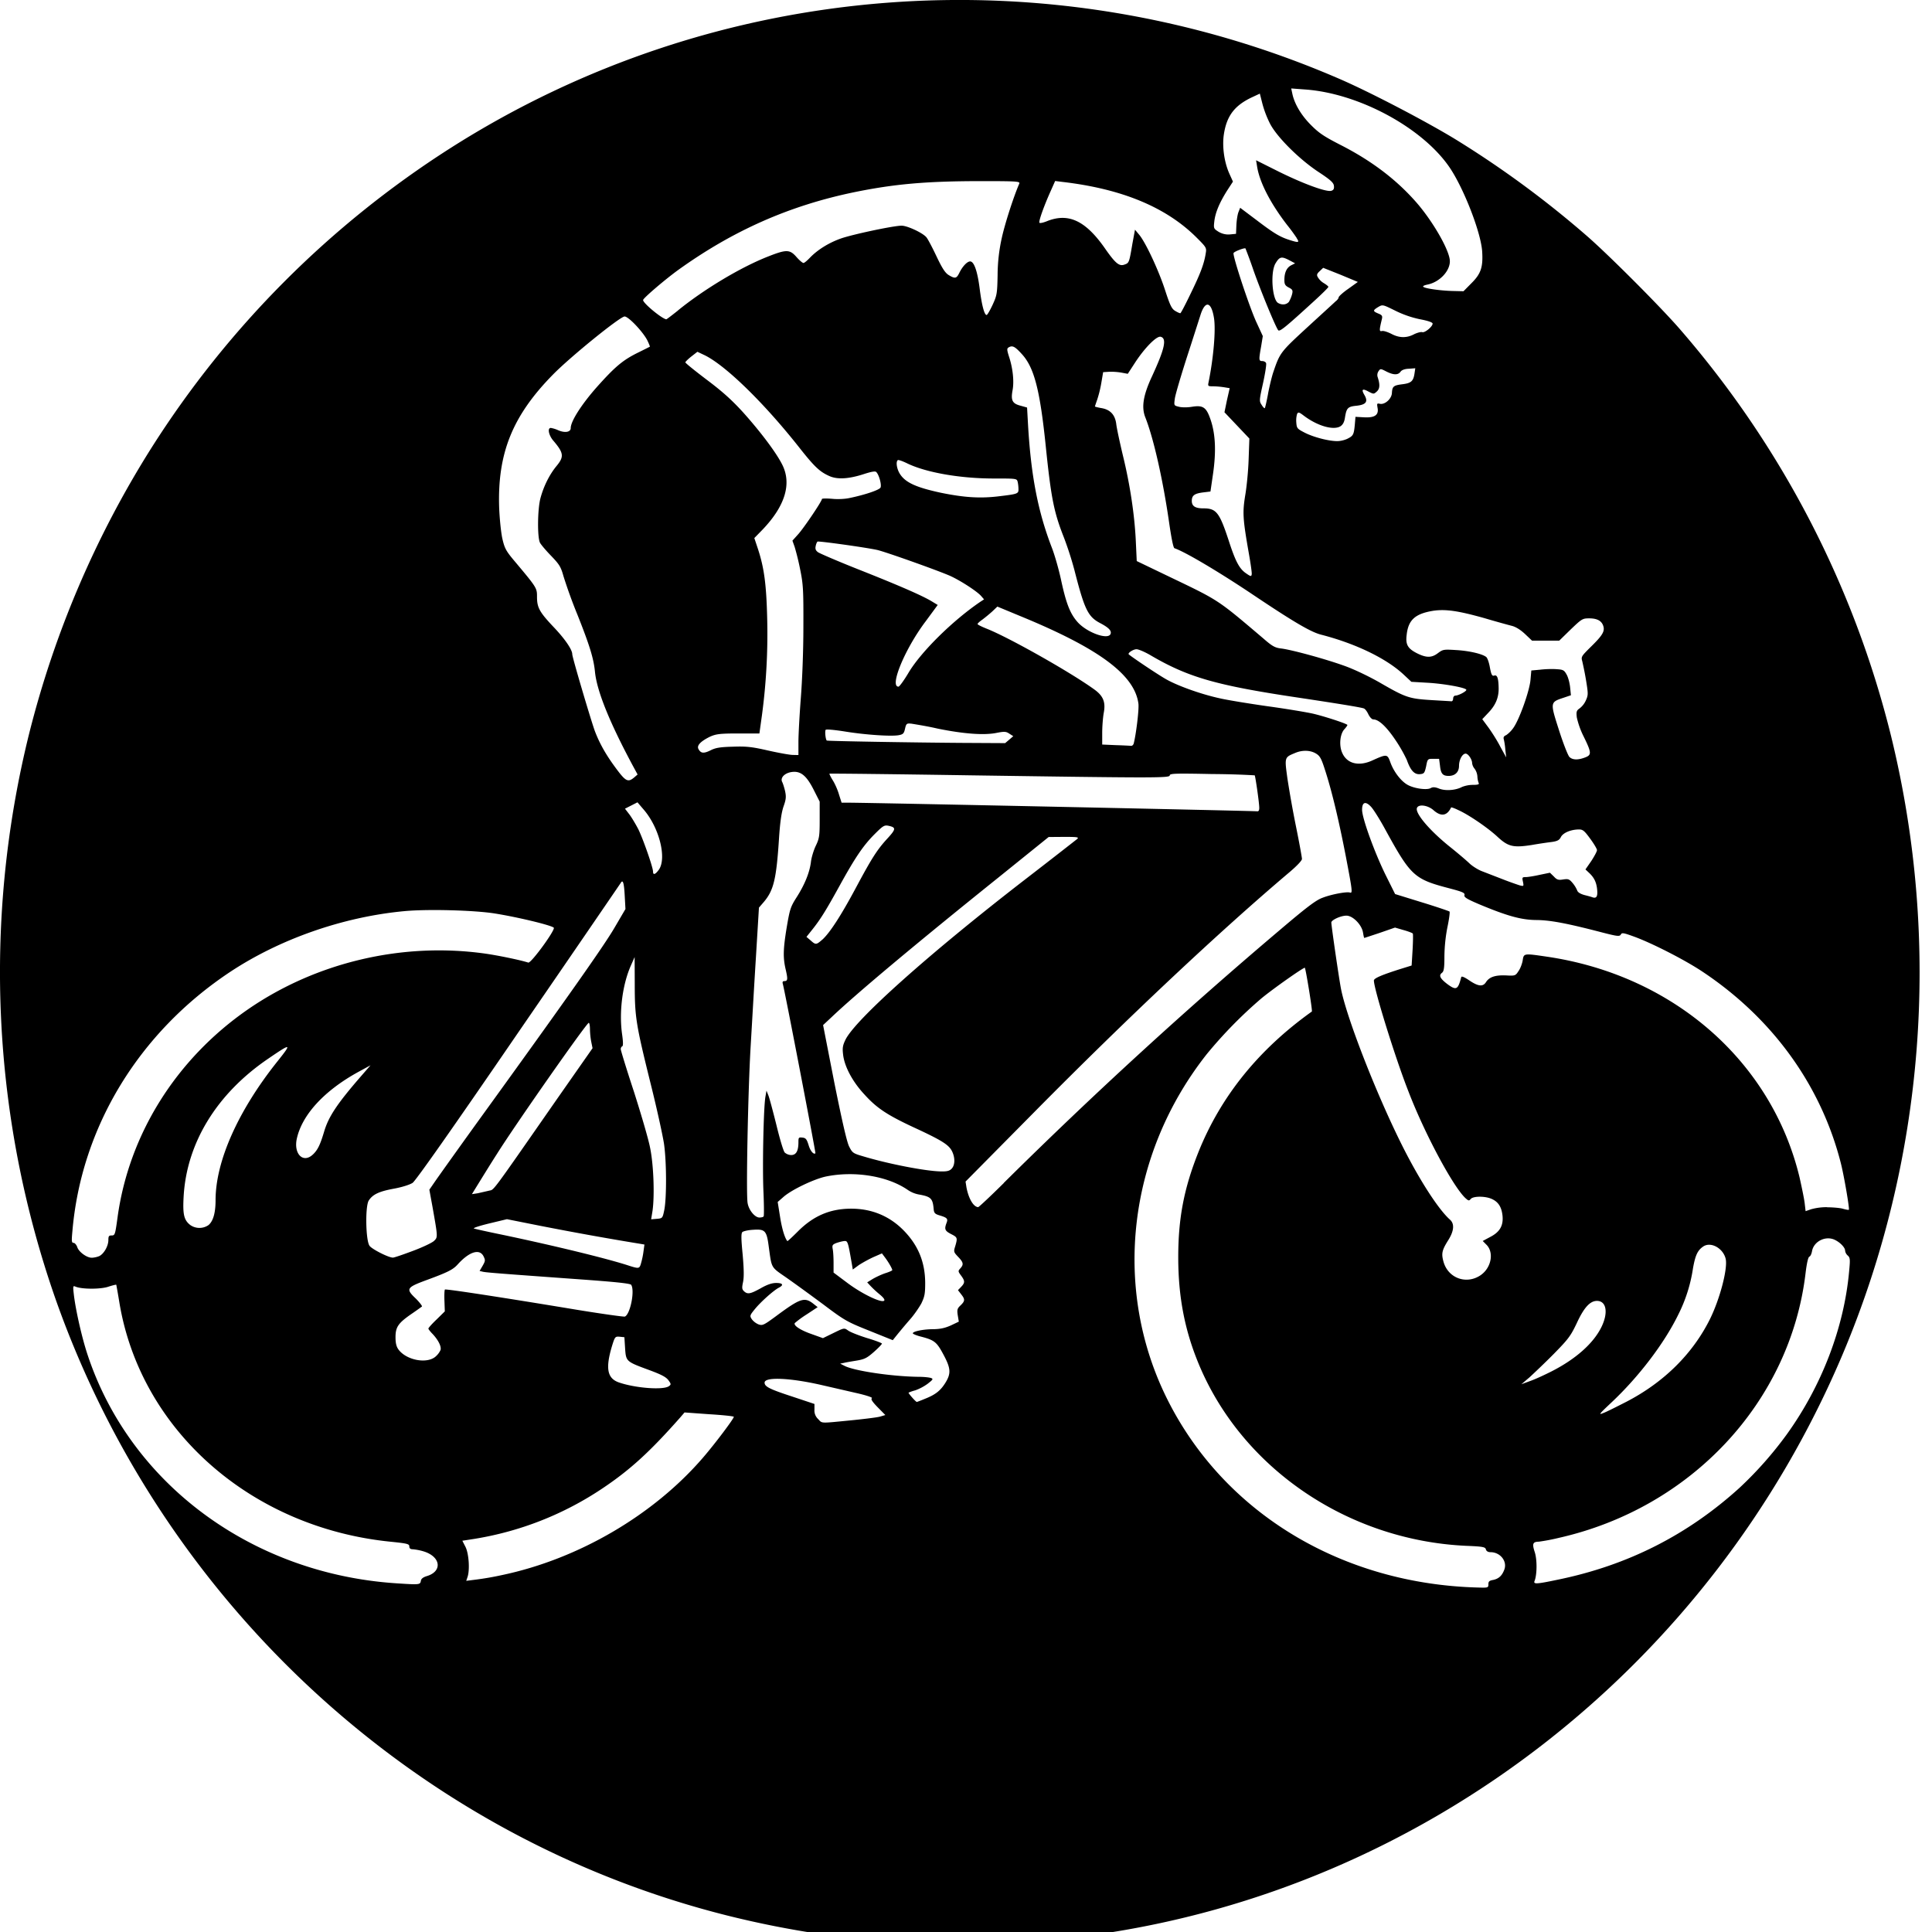 <svg xmlns="http://www.w3.org/2000/svg" width="64pt" height="64pt" viewBox="0 0 64 64"><path d="M30.508 64.387a32.166 32.166 0 0 1-6.422-.934C13.848 60.883 5.46 53.207 1.87 43.117a32.787 32.787 0 0 1-.91-18.793 32.565 32.565 0 0 1 4.047-9.472 32.244 32.244 0 0 1 9.914-9.946c8.805-5.605 19.824-6.46 29.441-2.297 1.024.442 2.86 1.403 3.836 1.996a32.987 32.987 0 0 1 4.348 3.192c.715.617 2.469 2.375 3.101 3.105a32.43 32.43 0 0 1 7 13.493c1.672 6.843 1.106 14.035-1.601 20.453-4.383 10.37-13.832 17.707-24.8 19.246-1.915.27-4 .375-5.74.293zM49.305 52.48c0-.093.03-.12.164-.144.18-.04.289-.14.363-.34.105-.277-.133-.578-.457-.578-.082 0-.137-.035-.152-.09-.02-.082-.094-.098-.664-.121-3.977-.187-7.52-2.645-8.91-6.172-.422-1.066-.614-2.125-.618-3.347-.004-1.31.184-2.305.664-3.512.739-1.848 1.985-3.399 3.762-4.668.027-.016-.207-1.45-.234-1.45-.063 0-1.035.684-1.434 1.012a14.73 14.73 0 0 0-1.812 1.848c-2.633 3.336-3.137 7.789-1.301 11.45 1.886 3.76 5.789 6.116 10.324 6.222.29.008.305.004.305-.11zm-35.364-.109c.008-.07.07-.121.196-.16.527-.156.468-.645-.106-.82a1.829 1.829 0 0 0-.36-.07c-.077 0-.112-.032-.112-.094 0-.082-.067-.098-.594-.153-4.649-.457-8.328-3.707-9.016-7.96a23.368 23.368 0 0 0-.097-.555c-.008-.008-.125.02-.266.066-.254.086-.875.086-1.086-.004-.082-.035-.086-.02-.055.254.059.516.266 1.426.446 1.973 1.402 4.285 5.437 7.285 10.238 7.601.773.051.789.047.812-.078zm37.668-.043c2.305-.473 4.29-1.476 6.016-3.043a12.388 12.388 0 0 0 1.559-1.762c1.168-1.62 1.902-3.55 2.07-5.402.039-.402.035-.46-.047-.531a.26.26 0 0 1-.086-.164c0-.094-.148-.258-.328-.348-.3-.156-.7.031-.766.36-.015.093-.054.18-.09.19-.039.017-.085.212-.124.536-.504 4.27-3.782 7.79-8.18 8.781a6.465 6.465 0 0 1-.656.125c-.204.004-.227.067-.137.344.082.25.078.742-.004.953-.05.117.05.113.773-.039zm-34.96-.156c2.523-.535 5-1.984 6.64-3.887.395-.457 1.02-1.289 1.02-1.351 0-.02-.368-.059-.817-.086l-.816-.059-.137.16c-1.004 1.137-1.664 1.742-2.582 2.356a10.663 10.663 0 0 1-4.242 1.672l-.399.062.102.2c.113.218.152.777.066 1.011l-.039.117.309-.039a9.77 9.77 0 0 0 .894-.156zm11.496-5.117c.44-.043.89-.098.996-.125l.187-.055-.254-.258c-.183-.187-.234-.273-.191-.3.035-.02-.172-.094-.52-.172l-1.14-.262c-1.051-.242-1.895-.278-1.895-.082 0 .133.16.215.938.469l.714.238v.187a.383.383 0 0 0 .122.313c.14.148.05.144 1.043.047zm25.734-.621c1.242-.645 2.191-1.586 2.762-2.73.336-.677.601-1.696.523-2.009-.086-.347-.488-.57-.738-.406-.192.129-.266.29-.344.727a5.054 5.054 0 0 1-.492 1.543c-.461.941-1.3 2.046-2.211 2.902-.414.39-.438.418-.258.344.106-.04.445-.211.758-.371zm-23.246-.094c.351-.137.52-.27.683-.531.192-.309.184-.48-.066-.942-.223-.418-.3-.476-.758-.594-.137-.035-.254-.086-.254-.105 0-.066.356-.137.684-.137.234-.004.383-.039.578-.125l.262-.125-.035-.21c-.028-.184-.016-.227.093-.329.149-.144.153-.199.02-.367l-.106-.137.106-.11c.129-.136.129-.194-.004-.374-.102-.137-.102-.152-.023-.238.117-.13.101-.2-.075-.383-.148-.156-.152-.172-.093-.356.078-.273.074-.289-.141-.398-.203-.106-.227-.16-.149-.367.055-.14.024-.176-.242-.254-.136-.043-.172-.074-.183-.196-.032-.367-.086-.421-.508-.496a.963.963 0 0 1-.356-.152c-.671-.46-1.773-.637-2.722-.437-.387.086-1.13.437-1.399.68l-.183.16.078.488c.062.398.156.707.242.808.008.008.164-.136.348-.32.515-.516 1.066-.754 1.77-.754.663 0 1.241.234 1.702.688.504.5.743 1.066.746 1.773 0 .363-.02.453-.128.68-.079.14-.239.375-.368.52-.136.155-.27.316-.402.476l-.176.219-.777-.313c-.735-.293-.82-.34-1.524-.871-.406-.3-.812-.598-1.226-.89-.516-.356-.48-.298-.578-1-.07-.555-.121-.61-.516-.583-.168.008-.328.047-.36.075-.046.042-.042.23.009.75.043.496.046.75.011.914-.039.187-.035.23.032.296.12.11.207.094.554-.097.211-.121.371-.176.512-.176.219 0 .262.066.09.156-.176.09-.602.473-.793.707-.172.211-.176.227-.102.34a.55.55 0 0 0 .219.168c.133.047.176.027.574-.266.817-.605.953-.652 1.258-.406l.129.102-.367.242c-.137.086-.266.18-.39.285-.052.082.198.242.562.367l.37.133.352-.172c.352-.172.352-.172.48-.082.075.055.352.164.626.25.277.082.5.168.496.184 0 .023-.117.144-.262.273-.23.203-.312.246-.574.29-.164.027-.356.058-.426.077l-.121.024.137.07c.312.168 1.57.356 2.465.367.175 0 .355.02.41.04.078.03.062.054-.121.195-.125.09-.266.164-.41.215a1.281 1.281 0 0 0-.215.074c-.02.012.238.308.273.308.008 0 .125-.043.262-.101zm-8.473-.422c.074-.055.074-.07-.02-.2-.081-.105-.238-.187-.64-.335-.762-.281-.762-.281-.793-.719l-.023-.367-.153-.016c-.152-.011-.16-.008-.258.309-.218.73-.16 1.062.215 1.2.547.194 1.489.265 1.672.128zm29.235-.488c.8-.407 1.386-.926 1.652-1.465.234-.473.172-.871-.145-.871-.23 0-.43.218-.668.734-.203.426-.277.527-.761 1.02-.297.3-.664.648-.805.777l-.27.23.317-.117c.172-.062.48-.207.68-.308zm-36.97-.489a.634.634 0 0 0 .169-.222c.031-.117-.074-.324-.258-.524-.078-.078-.145-.164-.145-.183 0-.024.121-.16.274-.305l.27-.266-.012-.343c-.008-.196 0-.364.015-.38.028-.027 1.895.259 4.414.677.813.132 1.512.23 1.547.218.176-.07.336-.851.211-1.05-.027-.047-.52-.098-1.715-.184-2.492-.18-3.074-.223-3.195-.25l-.113-.027.101-.172c.09-.16.094-.184.028-.317-.133-.258-.473-.148-.852.27-.156.176-.336.265-1.031.52-.676.25-.7.292-.348.624.117.121.207.235.192.254-.118.086-.239.172-.36.254-.426.297-.515.426-.515.762 0 .195.027.308.097.406.262.356.938.484 1.227.238zm14.72-2.058a3.51 3.51 0 0 1-.305-.281l-.113-.122.183-.113c.106-.062.29-.148.418-.191.129-.04.23-.086.23-.102 0-.043-.109-.238-.226-.398l-.117-.156-.274.12c-.156.07-.375.192-.488.266l-.203.149-.031-.184c-.133-.766-.137-.773-.266-.758-.066.008-.183.04-.258.067-.12.05-.133.074-.11.199.017.082.028.289.028.465v.312l.465.348c.473.355 1.121.668 1.211.582.031-.031-.027-.106-.144-.203zm19.914-.649c.351-.25.437-.761.171-1.011l-.113-.114.246-.132c.32-.164.442-.375.41-.704-.03-.285-.136-.453-.343-.55-.215-.106-.63-.106-.711-.004-.055.066-.074.062-.18-.035-.41-.387-1.348-2.133-1.887-3.54-.437-1.113-1.14-3.382-1.14-3.664 0-.074.265-.187.883-.382l.367-.114.031-.507c.016-.282.02-.532.008-.551-.012-.02-.153-.074-.309-.117l-.281-.082-.504.175c-.281.094-.508.168-.512.168-.011 0-.027-.078-.043-.175-.039-.258-.336-.563-.55-.563-.188 0-.5.145-.5.227 0 .105.238 1.753.316 2.175.168.907 1.117 3.364 1.973 5.098.586 1.188 1.242 2.215 1.64 2.57.157.137.137.375-.058.684-.211.336-.23.441-.153.719.16.547.77.758 1.239.43zm-27.825-.386c.028-.086.067-.266.082-.391l.032-.23-.164-.028c-1.102-.18-2.2-.379-3.297-.594l-1.094-.218-.582.14c-.324.078-.55.153-.512.168.04.016.446.106.903.2 1.68.351 3.539.8 4.253 1.039.31.097.329.093.38-.086zm-17.964-.23c.16-.063.316-.329.32-.532 0-.137.015-.16.11-.16.109 0 .116-.031.195-.606.378-2.742 1.937-5.234 4.312-6.879 2.266-1.566 5.129-2.238 7.871-1.851.43.062 1.152.21 1.422.297.094.027.91-1.094.844-1.157-.098-.085-1.188-.347-1.942-.468-.672-.11-2.25-.153-3.02-.078-2.023.191-4.109.921-5.757 2.011-3.027 2.008-4.934 5.145-5.227 8.594-.03.324-.027.383.04.383.039 0 .097.066.124.148.055.157.313.344.477.344.059 0 .164-.02.23-.047zm10.398-.177c.324-.12.64-.27.707-.332.133-.125.129-.125-.047-1.125l-.105-.574.164-.238c.09-.133.722-1.02 1.406-1.969 2.965-4.098 4.23-5.894 4.566-6.476l.36-.614-.024-.433c-.023-.446-.062-.555-.133-.43-.027.04-1.55 2.27-3.39 4.945-2.207 3.223-3.402 4.918-3.504 4.989-.098.062-.34.14-.613.191-.492.09-.707.188-.84.395-.121.19-.102 1.324.027 1.5.078.109.625.39.774.39.03.004.328-.097.652-.219zm-6.766-.855c.157-.125.239-.402.239-.828 0-1.29.746-2.965 2.046-4.594.489-.613.47-.621-.296-.098-1.715 1.164-2.715 2.805-2.809 4.59-.031.578.012.762.223.926a.53.53 0 0 0 .597.004zm15.102-.496c.082-.403.078-1.606-.008-2.2-.043-.28-.234-1.156-.433-1.953-.497-2.003-.536-2.242-.536-3.332l-.004-.902-.117.266c-.285.633-.402 1.543-.3 2.281.039.266.039.398.007.41-.027.012-.05.05-.05.094 0 .039.195.676.437 1.41.234.734.48 1.566.535 1.856.117.566.152 1.57.082 2.082l-.047.289.192-.016c.183-.016.187-.023.242-.285zm3.293.203c.015-.023.012-.406-.008-.848-.035-.828.004-2.746.066-3.11l.036-.206.062.156c.035.086.152.524.266.98.11.454.23.864.277.915.059.05.137.082.215.082.16 0 .238-.133.238-.422 0-.16.008-.168.13-.156.112.011.144.05.206.246.055.195.168.328.227.273.015-.016-1.024-5.433-1.082-5.617-.016-.055 0-.086.05-.086.114 0 .122-.055.051-.367-.097-.406-.09-.684.032-1.426.101-.59.125-.668.324-.98.27-.422.433-.825.476-1.172.016-.145.09-.39.16-.535.118-.247.13-.325.13-.868v-.597l-.196-.387c-.238-.473-.434-.637-.73-.594-.23.031-.387.188-.317.328.024.043.07.188.098.309.039.187.031.27-.055.512-.066.199-.11.504-.144 1-.09 1.418-.18 1.777-.52 2.172l-.148.171-.102 1.676c-.062.988-.117 1.985-.176 2.973-.086 1.492-.152 4.867-.097 5.14.039.235.242.477.39.477.067 0 .13-.016.14-.039zm35.219-.3c.187 0 .422.019.523.046.106.031.195.047.207.035.027-.027-.156-1.11-.266-1.543-.656-2.578-2.261-4.797-4.578-6.34-.57-.382-1.668-.945-2.27-1.164-.355-.129-.405-.136-.44-.07-.04.07-.11.063-.626-.07-1.171-.305-1.718-.407-2.175-.41-.5-.004-.97-.137-1.887-.52-.422-.18-.512-.238-.492-.305.02-.074-.059-.109-.504-.226-1.168-.305-1.274-.406-2.133-1.973-.176-.324-.387-.656-.46-.73-.18-.192-.294-.153-.294.101-.004.266.41 1.41.777 2.156l.317.637.887.274c.484.148.894.289.914.304.02.016-.012.254-.07.528a5.36 5.36 0 0 0-.098.968c0 .391-.02.489-.082.536-.114.086-.059.191.183.375.293.214.348.187.457-.235.012-.039.11.004.27.113.297.2.453.215.554.047.11-.164.305-.23.66-.215.294.016.313.012.41-.14.063-.086.122-.246.141-.356.036-.238.032-.238.801-.125 4.184.614 7.446 3.465 8.371 7.313.07.312.149.691.168.844l.032.273.18-.062c.167-.047.343-.07.523-.07zm-27.266-.806a158.772 158.772 0 0 1 9.168-8.398c.86-.73 1.172-.969 1.387-1.047.304-.12.812-.21.91-.176.097.036.086-.05-.13-1.183-.226-1.168-.456-2.145-.683-2.848-.129-.406-.172-.488-.304-.57-.188-.117-.461-.125-.7-.02-.351.145-.347.137-.25.848a36.2 36.2 0 0 0 .286 1.598c.109.535.195 1.015.195 1.062 0 .055-.164.227-.402.43-2.305 1.949-5.344 4.8-8.442 7.933l-2.3 2.325.03.191c.07.371.231.648.387.656.024 0 .407-.36.852-.8zm-17.059.258c.192-.054-.007.22 2.258-3.035l1.18-1.687-.043-.211a2.532 2.532 0 0 1-.043-.422c0-.117-.02-.211-.04-.207-.073.004-2.429 3.367-3.042 4.344-.25.39-.488.78-.73 1.171l-.098.16.195-.03.363-.083zm15.34-.738c.11-.121.11-.371 0-.582-.105-.203-.34-.352-1.199-.75-.93-.43-1.281-.66-1.691-1.113-.399-.426-.664-.926-.711-1.317-.028-.226-.016-.308.074-.496.312-.66 2.777-2.86 5.93-5.297.921-.71 1.71-1.328 1.754-1.363.058-.059-.008-.066-.442-.066l-.508.004-1.652 1.332c-2.75 2.207-4.73 3.867-5.535 4.632l-.285.266.37 1.895c.259 1.289.415 1.964.489 2.12.11.22.133.235.469.333.828.25 2.07.492 2.578.5.21.004.289-.02.36-.098zm-21.168-.46c.16-.15.242-.321.371-.75.145-.5.43-.93 1.22-1.84l.32-.368-.395.215c-1.121.613-1.86 1.406-2.043 2.2-.121.515.203.847.527.542zm16.88-7.122c.245-.223.616-.793 1.109-1.715.527-.984.703-1.265 1.058-1.648.274-.301.274-.352.024-.407-.137-.027-.18-.003-.442.258-.394.39-.664.793-1.183 1.735-.461.836-.637 1.117-.922 1.472l-.172.215.137.117c.171.153.187.149.39-.027zm25.667-1.629c-.02-.258-.097-.422-.27-.582l-.12-.113.195-.281c.101-.157.187-.313.187-.36 0-.039-.101-.21-.226-.379-.188-.258-.242-.304-.367-.304-.27 0-.528.109-.602.25-.05.101-.11.136-.3.164-.13.015-.427.058-.669.101-.61.094-.777.055-1.129-.27-.316-.296-.968-.742-1.308-.89-.117-.059-.227-.094-.23-.086-.137.285-.333.313-.583.094-.187-.168-.5-.211-.55-.074-.067.175.43.757 1.101 1.293.254.203.543.449.64.543.098.093.286.21.41.257l.677.262c.238.094.5.184.574.207.137.035.14.031.11-.117-.032-.145-.024-.156.09-.156.065 0 .276-.032.464-.075l.34-.07.129.125c.101.11.152.125.312.098.164-.024.2-.012.309.117a.997.997 0 0 1 .152.246c.02.063.102.113.234.152.114.028.227.059.254.07.145.055.192-.007.176-.222zm-31.086-.683c.27-.383.016-1.395-.5-1.993l-.207-.242-.414.211.145.188c.074.097.207.32.297.492.16.328.488 1.265.488 1.406 0 .121.078.094.191-.063zm19.89-2.063c0-.152-.128-1.047-.151-1.066-.473-.028-.946-.04-1.415-.043-1.187-.024-1.398-.02-1.398.043 0 .09-.418.09-6.59 0-2.566-.04-4.676-.063-4.683-.055-.008.008.039.105.109.219.07.109.164.32.207.472l.086.27h.215c.703 0 13.394.27 13.539.285.062.008.082-.023.082-.125zm6.724-.684c.113-.043.234-.066.355-.066.156 0 .215-.016.191-.059a.702.702 0 0 1-.043-.218.51.51 0 0 0-.09-.254.359.359 0 0 1-.085-.188c0-.125-.13-.316-.215-.316-.11 0-.219.207-.219.402 0 .211-.133.336-.344.336-.195 0-.258-.074-.285-.328l-.031-.238h-.192c-.187 0-.19 0-.238.25-.05.222-.066.246-.207.258-.18.015-.308-.118-.433-.473a4.92 4.92 0 0 0-.383-.668c-.29-.43-.547-.672-.723-.672-.05 0-.117-.07-.168-.172-.043-.094-.11-.183-.156-.195-.125-.04-.895-.164-2.117-.348-2.735-.406-3.672-.672-4.907-1.39-.207-.125-.43-.22-.5-.22-.109 0-.308.13-.253.173.152.125 1.015.703 1.261.836.395.218 1.157.488 1.754.617.25.058.95.172 1.55.258.602.082 1.282.195 1.517.246.363.082 1.097.32 1.156.375.008.011-.031.07-.094.14-.148.153-.187.528-.082.774.152.367.54.472.992.27.492-.223.508-.22.606.05.113.32.363.645.59.762.226.117.617.168.746.101.07-.043.148-.039.285.016.215.082.55.055.761-.059zm-27.43-.312l.113-.098-.14-.258c-.778-1.445-1.2-2.484-1.27-3.125-.043-.457-.176-.886-.578-1.898a16.792 16.792 0 0 1-.465-1.281c-.09-.32-.133-.39-.41-.68-.172-.176-.34-.375-.371-.437-.09-.18-.082-1.098.015-1.47.106-.394.29-.769.524-1.058.27-.324.254-.441-.11-.867-.14-.172-.187-.406-.07-.406.09.015.172.043.25.078.219.094.41.062.41-.074 0-.227.36-.785.856-1.348.61-.684.867-.902 1.375-1.152.207-.102.379-.188.39-.196.008-.004-.03-.097-.082-.207-.148-.289-.625-.793-.754-.793-.148 0-1.785 1.325-2.367 1.918-1.344 1.364-1.847 2.606-1.789 4.407.016.394.063.847.11 1.05.07.301.12.395.382.707.762.907.762.91.762 1.207 0 .356.082.504.563 1.012.37.39.605.738.605.887 0 .105.625 2.21.75 2.55.16.419.375.794.691 1.22.329.445.403.484.61.312zm31.504-.664c.218-.082.21-.16-.055-.7a2.723 2.723 0 0 1-.223-.624c-.023-.196-.007-.23.094-.301.09-.07.16-.16.207-.266.078-.176.078-.215.004-.668-.035-.21-.078-.422-.125-.629-.043-.144-.023-.168.262-.453.394-.383.484-.523.441-.691-.047-.184-.199-.274-.469-.274-.222 0-.246.012-.617.368l-.379.37h-.902l-.23-.218c-.149-.14-.31-.242-.446-.274-.117-.03-.52-.14-.89-.25-.887-.25-1.301-.308-1.715-.246-.59.098-.817.301-.871.793-.043.325.035.457.343.614.313.156.489.152.696-.008.164-.121.187-.125.613-.098.441.027.863.13.984.23.04.032.094.188.121.348.047.246.075.29.145.266.102-.031.14.094.145.433 0 .31-.106.555-.348.805l-.195.207.203.274c.113.156.293.437.394.636l.196.356-.028-.246a2.483 2.483 0 0 0-.05-.348c-.024-.07 0-.113.078-.144a.966.966 0 0 0 .242-.247c.199-.285.527-1.207.562-1.578l.028-.316.296-.027c.164-.02.407-.028.54-.016.214.012.253.031.332.176.05.082.101.273.117.422l.027.265-.242.082c-.45.149-.45.149-.156 1.067.14.441.297.84.347.894.102.102.282.11.524.016zm-26.063-.508c0-.234.035-.883.078-1.441.047-.594.086-1.563.086-2.36.004-1.222-.004-1.414-.105-1.91a8.474 8.474 0 0 0-.184-.754l-.074-.207.203-.226c.207-.239.774-1.082.774-1.153 0-.02.144-.023.332-.008.187.02.437.008.59-.027.507-.105.98-.266 1.019-.344.043-.086-.047-.422-.14-.515-.036-.035-.153-.016-.407.066-.504.164-.887.188-1.156.063-.313-.141-.488-.305-1.004-.961-1.156-1.461-2.41-2.684-3.106-3.032l-.253-.12-.2.156c-.109.086-.199.175-.199.195 0 .023.32.281.707.574.531.399.836.676 1.203 1.078.582.649 1.09 1.324 1.293 1.723.328.633.11 1.375-.644 2.164l-.274.281.121.363c.203.622.278 1.165.305 2.297a20.288 20.288 0 0 1-.176 3.227l-.082.586h-.703c-.617 0-.734.02-.93.105-.312.153-.449.293-.386.41.078.145.172.157.402.043.168-.085.316-.109.746-.12.45-.016.633.007 1.164.128.348.078.715.145.813.145l.187.004zm11.106.05c.078-.296.183-1.144.156-1.327-.129-.953-1.305-1.825-3.91-2.895l-.762-.316-.172.164a5.468 5.468 0 0 1-.328.27c-.09.062-.156.124-.156.144 0 .02.133.086.297.152.726.285 2.765 1.434 3.566 2.012.3.215.387.422.316.785-.027.152-.05.45-.05.66v.383l.453.02c.242.007.476.02.504.023.031.004.07-.027.086-.074zm-4.125-.128l.136-.117-.129-.082c-.109-.075-.164-.078-.421-.028-.418.086-1.102.032-1.95-.14-.289-.067-.582-.117-.87-.164-.16-.016-.176-.008-.216.168-.035.156-.062.187-.214.214-.246.043-1.098-.011-1.79-.125-.32-.05-.597-.078-.624-.054-.032.035-.008.308.035.355.015.02 2.886.067 4.441.078l1.469.008zm14.707-1.363c0-.055.035-.098.074-.098.098 0 .363-.137.363-.191 0-.07-.734-.204-1.285-.235l-.535-.031-.25-.234c-.57-.536-1.59-1.032-2.746-1.329-.344-.09-.91-.421-2.34-1.382-1.086-.723-2.16-1.36-2.512-1.48-.039-.013-.101-.325-.18-.868-.203-1.406-.511-2.77-.785-3.465-.136-.34-.07-.738.22-1.36.421-.913.5-1.257.288-1.312-.133-.035-.531.367-.851.86l-.239.367-.214-.04a2.07 2.07 0 0 0-.41-.027l-.192.012-.059.348a3.885 3.885 0 0 1-.136.558 8.071 8.071 0 0 0-.078.23c0 .009.09.032.199.052.304.046.468.218.508.527.015.14.117.61.218 1.035.239.973.39 1.988.43 2.84l.031.668 1.13.543c1.612.773 1.542.73 3.066 2.023.3.262.39.309.605.332.371.051 1.441.344 2.063.567.316.11.808.344 1.19.562.856.496.97.532 1.7.578.332.02.633.036.664.04.035.007.063-.036.063-.09zm-18.043-.852c.41-.691 1.465-1.734 2.39-2.36l.114-.074-.098-.113c-.137-.156-.68-.508-1.023-.664-.407-.18-2.141-.797-2.418-.86-.387-.085-1.934-.3-1.977-.277-.023.02-.05.082-.062.153-.02.093.003.144.078.199.054.039.652.297 1.32.562 1.383.547 2.113.868 2.43 1.055l.215.13-.399.542c-.691.914-1.21 2.176-.898 2.164.03-.004.18-.207.328-.457zM36.789 21c.04-.105-.062-.207-.324-.348-.422-.215-.535-.441-.875-1.773a11.3 11.3 0 0 0-.344-1.067c-.332-.84-.426-1.296-.605-3.042-.192-1.86-.383-2.598-.793-3.043-.235-.258-.313-.293-.442-.215-.054.035-.05.082.016.293.129.386.176.824.121 1.12-.063.34-.008.446.27.516l.21.059.032.57c.097 1.676.324 2.864.785 4.063.094.238.238.738.316 1.11.164.753.293 1.081.532 1.355.304.351 1.019.613 1.101.402zm4.586-2.637c-.207-1.18-.219-1.375-.125-1.957.05-.289.102-.832.113-1.203l.024-.676-.825-.87.083-.403.09-.395-.18-.03a2.851 2.851 0 0 0-.36-.032c-.18 0-.187-.004-.16-.133.168-.832.242-1.738.18-2.129-.09-.562-.3-.594-.457-.07-.051.156-.25.785-.45 1.398-.195.61-.374 1.215-.39 1.34-.031.23-.031.23.129.27.094.027.281.027.426.004.382-.063.488.011.629.425.164.48.187 1.059.082 1.79l-.086.59-.243.03c-.289.036-.375.102-.375.282 0 .172.114.246.38.246.433 0 .535.125.855 1.105.215.66.344.899.562 1.047.157.11.176.11.188.031.008-.05-.035-.347-.09-.66zm-8.293-1.922c.625-.074.66-.086.656-.234 0-.074-.011-.184-.027-.246-.027-.11-.043-.11-.79-.11-1.112 0-2.222-.195-2.85-.492-.157-.078-.305-.132-.329-.117-.074.051-.035.301.074.465.184.285.555.445 1.356.617.765.156 1.289.192 1.91.117zm11.535-1.898c.211-.102.23-.14.262-.465l.023-.27.282.016c.359.02.496-.078.449-.316-.024-.145-.02-.153.086-.13.164.028.383-.171.39-.362.012-.215.055-.25.336-.286.293-.035.371-.097.41-.343l.028-.188-.211.016c-.14.004-.238.043-.277.098-.083.117-.235.113-.473-.008-.184-.094-.195-.098-.254-.012a.227.227 0 0 0-.035.187c.086.258.078.395-.024.489-.101.09-.105.09-.273.004-.207-.114-.25-.078-.133.12.121.216.05.313-.27.348-.285.028-.328.075-.378.383-.02.145-.063.235-.145.293-.23.149-.77-.004-1.23-.355-.145-.11-.176-.117-.211-.051-.028.094-.035.187-.028.281.016.2.028.211.293.348.29.144.77.27 1.055.273.11 0 .223-.027.328-.07zm-2.61-1.508c.048-.25.126-.57.173-.707.218-.644.238-.668 1.125-1.484.468-.43.894-.817.941-.864.055-.039.098-.101.098-.128 0-.032.14-.16.316-.282l.32-.23-.57-.238-.578-.23-.113.108c-.098.09-.11.13-.059.211.05.079.117.145.2.192.081.05.144.101.144.12 0 .024-.215.235-.477.474-.93.851-1.129 1.015-1.183.964-.074-.078-.551-1.226-.82-1.984a16.159 16.159 0 0 0-.266-.727c-.028-.03-.375.102-.395.153-.035.09.52 1.777.758 2.293l.211.457-.055.34c-.082.457-.078.488.04.488.05 0 .113.031.124.07.016.04-.03.336-.101.66-.125.563-.13.598-.047.72.043.073.09.12.105.109.012-.012.063-.23.11-.485zm4.84-1.965c.106-.05.227-.082.27-.066.086.023.34-.184.34-.285 0-.04-.152-.094-.426-.145a3.387 3.387 0 0 1-.824-.289c-.406-.2-.406-.2-.555-.113-.18.11-.18.137.008.215.125.05.14.082.117.183-.09.371-.09.418.004.395.055-.012.192.035.309.094.262.14.508.144.758.011zm-24.39-.785c.863-.703 2.094-1.441 3-1.793.594-.234.707-.23.926.02.097.11.199.199.234.199.031 0 .125-.082.219-.18.242-.25.602-.48 1.004-.625.375-.136 1.758-.43 2.027-.43.188 0 .695.235.82.383.043.047.192.329.329.618.191.402.289.558.406.632.215.13.262.121.355-.066.106-.219.262-.383.36-.383.129 0 .242.32.316.902.07.555.156.872.23.872.024 0 .11-.149.196-.332.144-.313.156-.368.168-.993a5.76 5.76 0 0 1 .14-1.234c.102-.465.387-1.352.575-1.785.039-.082-.04-.09-1.246-.09-1.832 0-2.891.094-4.239.371-2.136.445-3.992 1.266-5.808 2.57-.442.32-1.14.918-1.164.993-.032.086.61.617.765.644.016 0 .188-.133.39-.293zm16.988-.566c.317-.649.442-.977.496-1.324.032-.188.024-.2-.324-.547-1.004-.989-2.453-1.59-4.406-1.82l-.258-.032-.16.36c-.211.472-.383.953-.363 1.019.011.027.12.008.28-.059.708-.27 1.274.008 1.927.961.32.453.445.555.62.485.145-.051.15-.067.255-.688l.086-.465.14.168c.215.258.649 1.188.86 1.844.16.492.215.606.328.676.078.047.152.082.176.078.02-.008.175-.305.343-.656zm3.262.261a1.01 1.01 0 0 0 .098-.246c.027-.117.008-.148-.114-.21-.12-.063-.144-.11-.144-.247 0-.242.07-.406.223-.488l.132-.066-.207-.11c-.246-.125-.308-.11-.441.11-.176.289-.113 1.195.082 1.312.14.082.297.059.375-.055zm6.031-.593c.32-.317.395-.535.36-1.07-.047-.63-.602-2.06-1.07-2.758-.891-1.32-3.005-2.465-4.786-2.594l-.469-.035.036.168c.066.328.285.707.605 1.03.27.274.43.384.977.665 1.054.535 1.886 1.172 2.547 1.934.511.593 1.023 1.468 1.085 1.859.055.344-.312.762-.75.844-.093.02-.148.047-.125.07.055.059.602.133 1 .14l.332.008zm-5.781-1.5a6.104 6.104 0 0 0-.316-.43c-.555-.719-.922-1.426-1-1.953l-.032-.195.739.37c.836.415 1.601.692 1.754.641.074-.023.097-.066.086-.164-.012-.105-.114-.199-.524-.468-.64-.426-1.371-1.157-1.594-1.594a3.462 3.462 0 0 1-.25-.653l-.086-.34-.261.122c-.575.27-.836.613-.93 1.222-.063.407.012.93.18 1.305l.12.266-.195.3c-.253.403-.386.72-.421 1.008-.028.239-.024.25.136.352.11.066.242.101.375.09l.207-.02.012-.289c.008-.168.04-.363.07-.434l.055-.14.55.414c.575.437.766.55 1.083.652.308.098.34.09.238-.062zm0 0"/></svg>